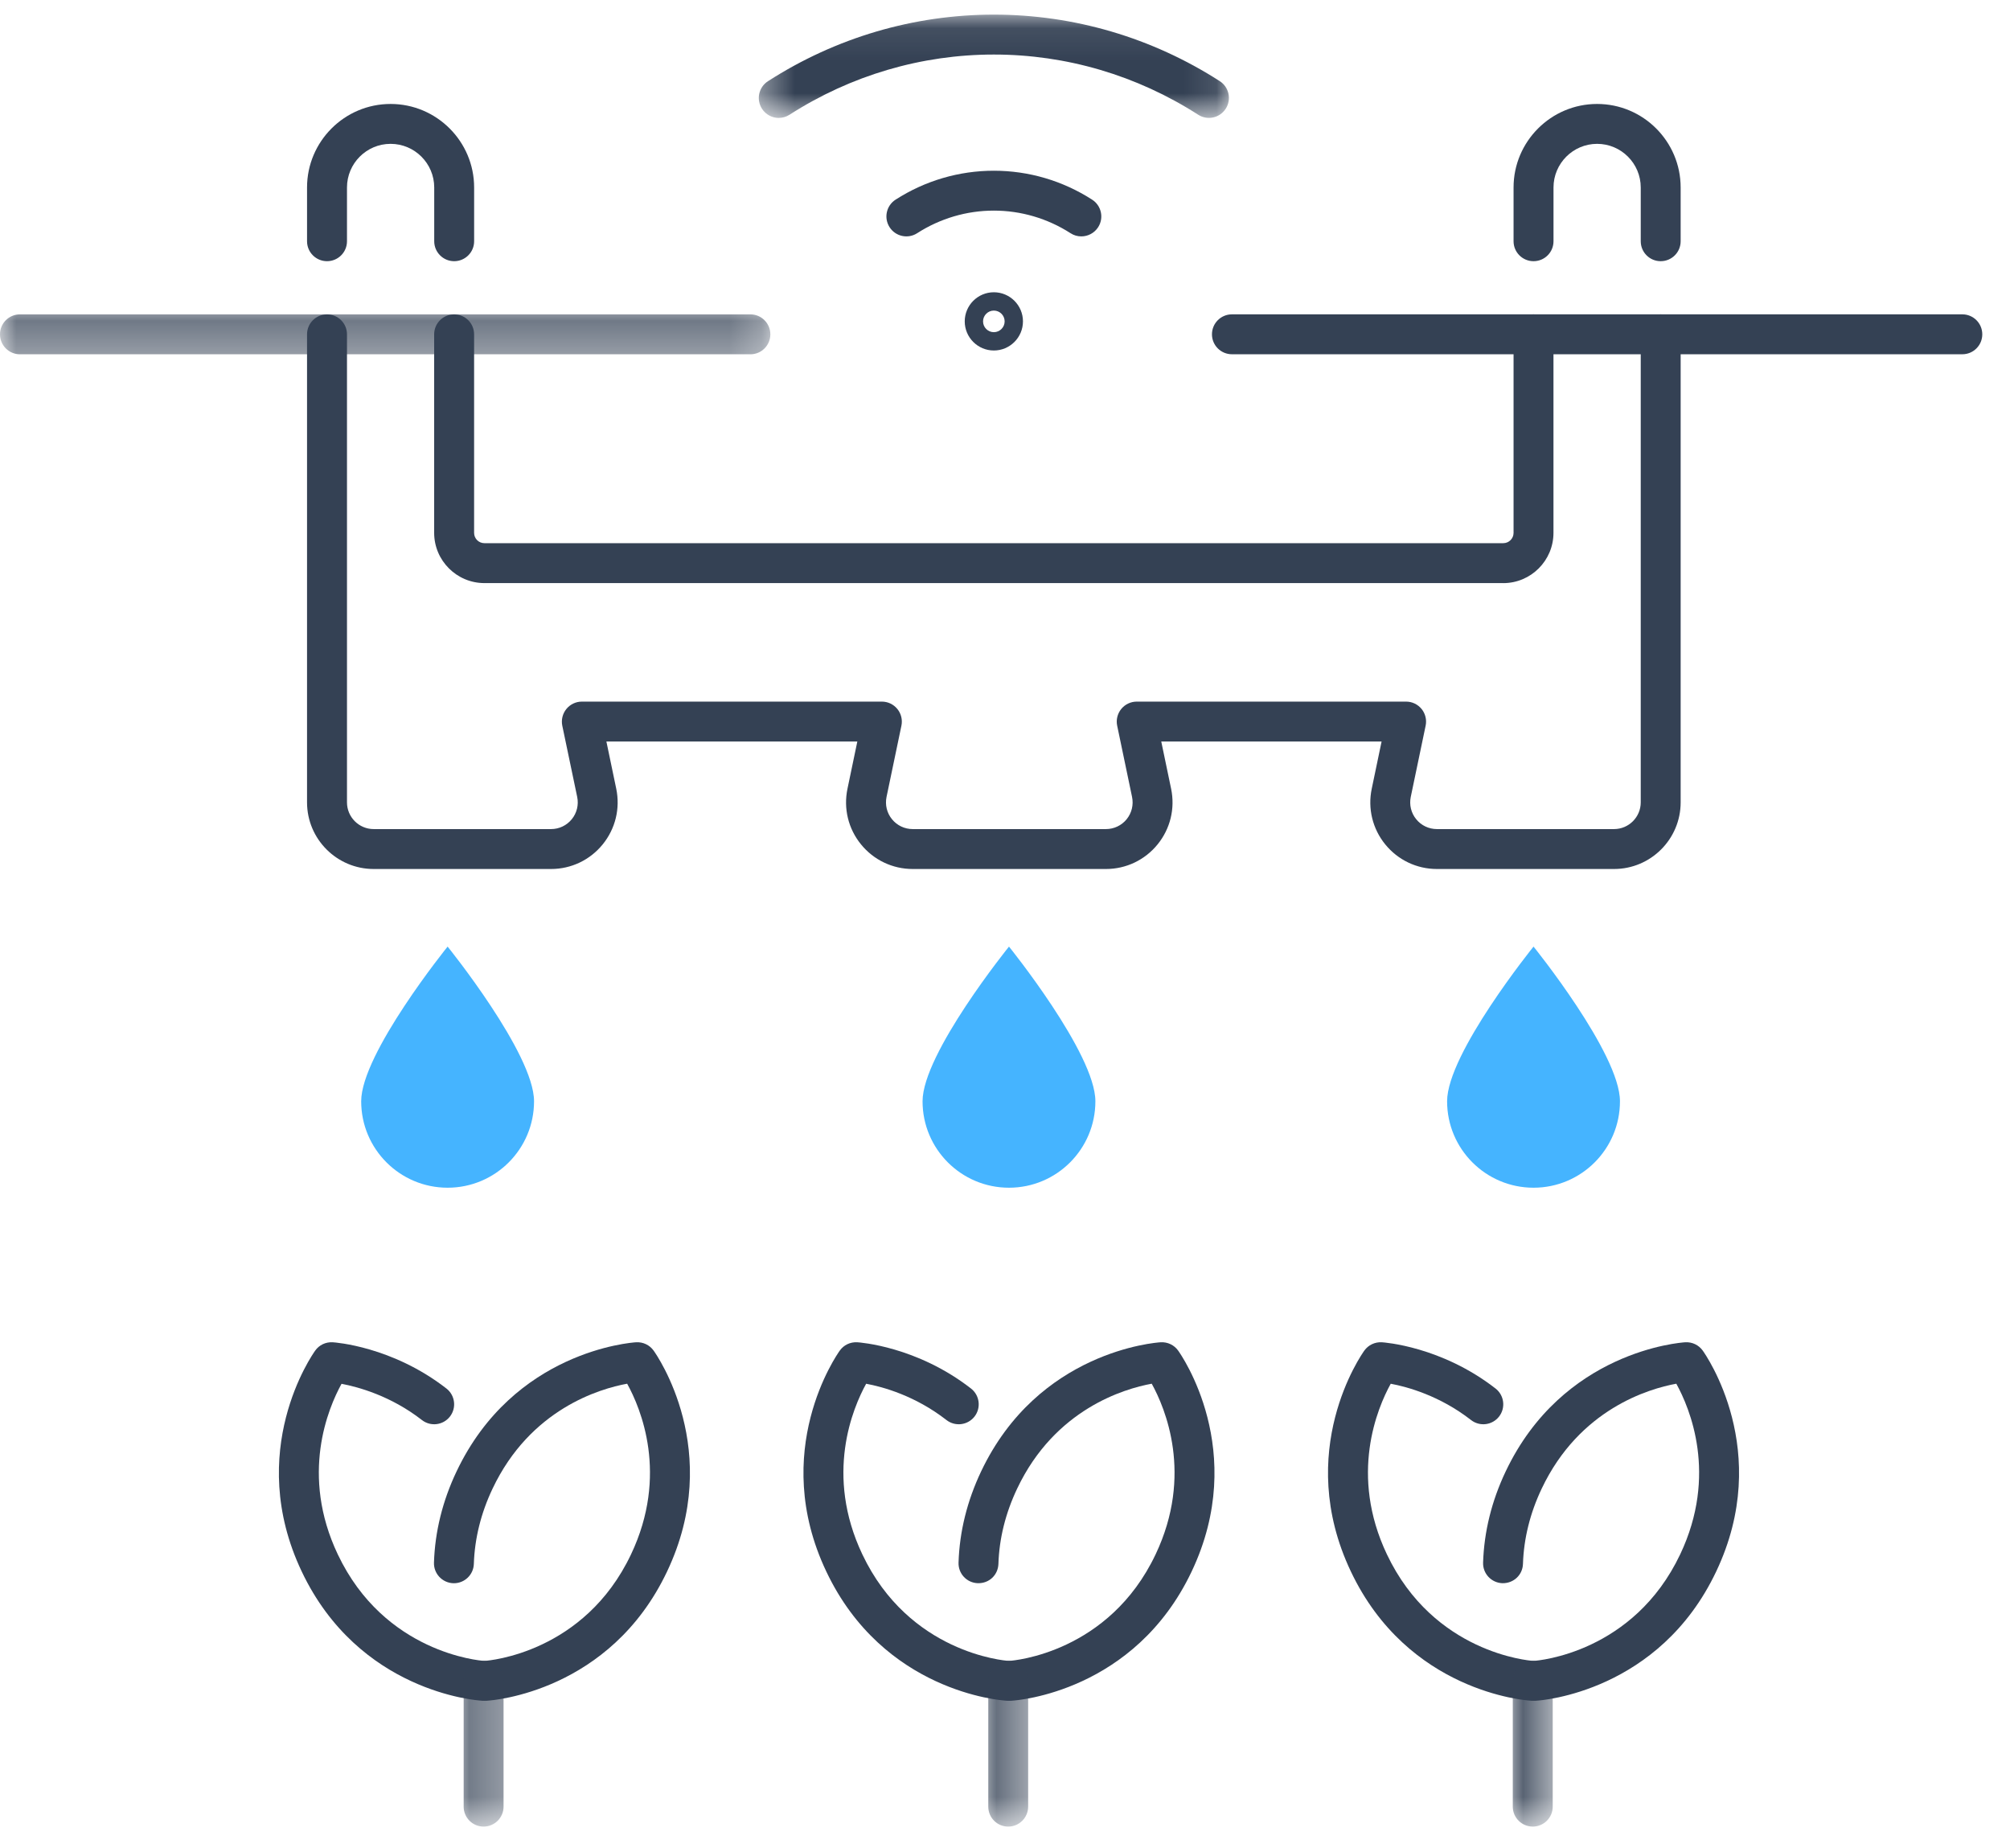 <svg xmlns="http://www.w3.org/2000/svg" xmlns:xlink="http://www.w3.org/1999/xlink" width="62" height="57" viewBox="0 0 62 57">
    <defs>
        <path id="ydszwii81a" d="M0.184 0.303L1.415 0.303 1.415 5.415 0.184 5.415z"/>
        <path id="vamlz9gfbc" d="M0.249 0.303L1.479 0.303 1.479 5.415 0.249 5.415z"/>
        <path id="ip312qy8ie" d="M0.313 0.303L1.544 0.303 1.544 5.415 0.313 5.415z"/>
        <path id="3tfpoy7jvg" d="M0 0.295L23.762 0.295 23.762 1.526 0 1.526z"/>
        <path id="p5hths3sci" d="M0.392 0.077L14.893 0.077 14.893 3.262 0.392 3.262z"/>
    </defs>
    <g fill="none" fill-rule="evenodd">
        <g>
            <g>
                <g>
                    <path fill="#45B4FF" d="M49.969 33.962c0-1.472-2.666-4.77-2.666-4.77s-2.666 3.298-2.666 4.77c0 1.473 1.194 2.666 2.666 2.666s2.666-1.193 2.666-2.666" transform="translate(-1157 -1400) translate(1142 1382) translate(15 18)"/>
                    <path fill="#344154" d="M47.36 52.449c-.323 0-.594-.252-.614-.578-.02-.339.236-.63.574-.652.13-.009 3.065-.247 4.507-3.285 1.165-2.455.296-4.509-.12-5.262-.844.154-2.986.78-4.152 3.235-.358.754-.552 1.535-.578 2.322-.01.339-.287.602-.634.595-.34-.011-.607-.295-.596-.635.031-.957.265-1.902.696-2.81 1.762-3.712 5.388-3.976 5.541-3.985.213-.012.414.084.537.255.09.125 2.18 3.1.417 6.813-1.761 3.713-5.387 3.976-5.54 3.985l-.038.002" transform="translate(-1157 -1400) translate(1142 1382) translate(15 18)"/>
                    <path fill="#344154" d="M47.247 52.449c-.012 0-.025 0-.039-.002-.153-.009-3.778-.272-5.54-3.985-1.763-3.712.327-6.688.417-6.813.124-.171.325-.266.537-.255.074.005 1.837.126 3.51 1.427.268.209.316.596.108.864-.209.268-.595.317-.864.108-.966-.752-1.965-1.024-2.478-1.12-.415.753-1.283 2.807-.118 5.261 1.443 3.04 4.382 3.277 4.506 3.285.339.023.595.316.573.654-.02.326-.29.576-.612.576" transform="translate(-1157 -1400) translate(1142 1382) translate(15 18)"/>
                    <g transform="translate(-1157 -1400) translate(1142 1382) translate(15 18) translate(46.479 50.915)">
                        <mask id="xaropkl31b" fill="#fff">
                            <use xlink:href="#ydszwii81a"/>
                        </mask>
                        <path fill="#344154" d="M.8 5.415c-.34 0-.616-.275-.616-.615V.919C.184.579.46.303.8.303c.34 0 .616.276.616.616v3.88c0 .34-.275.616-.616.616" mask="url(#xaropkl31b)"/>
                    </g>
                    <path fill="#344154" d="M31.179 52.449c-.323 0-.594-.252-.614-.578-.02-.339.236-.63.575-.652.13-.009 3.065-.247 4.506-3.285 1.165-2.454.296-4.509-.12-5.262-.844.154-2.986.78-4.151 3.235-.358.754-.553 1.535-.578 2.322-.012.34-.283.604-.636.595-.34-.011-.606-.295-.594-.635.03-.957.265-1.902.695-2.81 1.762-3.712 5.388-3.976 5.541-3.985.213-.012.414.084.537.255.09.125 2.18 3.1.418 6.813-1.762 3.713-5.388 3.976-5.541 3.985l-.038.002" transform="translate(-1157 -1400) translate(1142 1382) translate(15 18)"/>
                    <path fill="#344154" d="M31.066 52.449c-.012 0-.025 0-.038-.002-.154-.009-3.78-.272-5.541-3.985-1.762-3.712.328-6.688.418-6.813.123-.171.321-.266.537-.255.074.005 1.837.126 3.51 1.427.268.209.316.596.108.864-.21.268-.596.317-.865.108-.966-.752-1.964-1.024-2.478-1.12-.415.753-1.282 2.807-.118 5.261 1.442 3.04 4.382 3.277 4.506 3.285.339.023.596.316.574.654-.021.326-.29.576-.613.576" transform="translate(-1157 -1400) translate(1142 1382) translate(15 18)"/>
                    <g transform="translate(-1157 -1400) translate(1142 1382) translate(15 18) translate(30.234 50.915)">
                        <mask id="c66kze2hwd" fill="#fff">
                            <use xlink:href="#vamlz9gfbc"/>
                        </mask>
                        <path fill="#344154" d="M.864 5.415C.524 5.415.25 5.14.25 4.8V.919c0-.34.275-.616.615-.616.34 0 .615.276.615.616v3.88c0 .34-.275.616-.615.616" mask="url(#c66kze2hwd)"/>
                    </g>
                    <path fill="#344154" d="M14.998 52.449c-.323 0-.594-.252-.613-.578-.021-.339.236-.63.574-.652.13-.009 3.065-.247 4.506-3.285 1.165-2.455.297-4.509-.12-5.262-.844.154-2.986.78-4.151 3.235-.358.754-.552 1.535-.578 2.322-.01.333-.284.596-.614.596h-.02c-.34-.012-.607-.296-.596-.636.031-.957.265-1.902.696-2.81 1.762-3.712 5.387-3.976 5.54-3.985.214-.012.415.084.538.255.09.125 2.18 3.1.417 6.813-1.761 3.713-5.387 3.976-5.54 3.985l-.04.002" transform="translate(-1157 -1400) translate(1142 1382) translate(15 18)"/>
                    <path fill="#344154" d="M14.886 52.449c-.013 0-.026 0-.038-.002-.154-.009-3.78-.272-5.542-3.985-1.761-3.712.328-6.688.418-6.813.123-.171.321-.266.537-.255.074.005 1.837.126 3.51 1.427.268.209.316.596.108.864-.209.268-.595.317-.864.108-.957-.745-1.962-1.02-2.48-1.118-.415.754-1.28 2.807-.116 5.26 1.442 3.04 4.382 3.276 4.506 3.284.338.023.595.316.573.654-.02.326-.29.576-.612.576" transform="translate(-1157 -1400) translate(1142 1382) translate(15 18)"/>
                    <g transform="translate(-1157 -1400) translate(1142 1382) translate(15 18) translate(13.989 50.915)">
                        <mask id="dub0ix3tnf" fill="#fff">
                            <use xlink:href="#ip312qy8ie"/>
                        </mask>
                        <path fill="#344154" d="M.928 5.415c-.34 0-.615-.275-.615-.615V.919c0-.34.275-.616.615-.616.34 0 .616.276.616.616v3.88c0 .34-.276.616-.616.616" mask="url(#dub0ix3tnf)"/>
                    </g>
                    <path fill="#45B4FF" d="M33.788 33.962c0-1.472-2.665-4.77-2.665-4.77s-2.666 3.298-2.666 4.77c0 1.473 1.193 2.666 2.666 2.666 1.472 0 2.665-1.193 2.665-2.666M16.473 33.962c0-1.472-2.666-4.77-2.666-4.77s-2.666 3.298-2.666 4.77c0 1.473 1.194 2.666 2.666 2.666s2.666-1.193 2.666-2.666" transform="translate(-1157 -1400) translate(1142 1382) translate(15 18)"/>
                    <g transform="translate(-1157 -1400) translate(1142 1382) translate(15 18) translate(0 9.4)">
                        <mask id="6h9hmwm5ah" fill="#fff">
                            <use xlink:href="#3tfpoy7jvg"/>
                        </mask>
                        <path fill="#344154" d="M23.147 1.526H.615C.275 1.526 0 1.25 0 .91 0 .57.275.295.615.295h22.532c.34 0 .615.276.615.616 0 .34-.275.615-.615.615" mask="url(#6h9hmwm5ah)"/>
                    </g>
                    <path fill="#344154" d="M60.53 10.925H38c-.34 0-.616-.275-.616-.615 0-.34.275-.616.616-.616H60.53c.34 0 .615.276.615.616 0 .34-.275.615-.615.615M14.01 8.055c-.34 0-.616-.275-.616-.615V5.782c0-.742-.604-1.346-1.346-1.346-.742 0-1.345.604-1.345 1.346V7.44c0 .34-.276.615-.616.615-.34 0-.616-.275-.616-.615V5.782c0-1.42 1.156-2.576 2.577-2.576 1.42 0 2.577 1.155 2.577 2.576V7.44c0 .34-.276.615-.616.615M51.225 8.055c-.34 0-.615-.275-.615-.615V5.782c0-.742-.604-1.346-1.346-1.346-.741 0-1.345.604-1.345 1.346V7.44c0 .34-.275.615-.616.615-.34 0-.616-.275-.616-.615V5.782c0-1.42 1.157-2.576 2.577-2.576 1.421 0 2.577 1.155 2.577 2.576V7.44c0 .34-.276.615-.616.615" transform="translate(-1157 -1400) translate(1142 1382) translate(15 18)"/>
                    <path fill="#344154" d="M46.37 17.982H14.942c-.854 0-1.55-.695-1.55-1.549V10.31c0-.34.276-.615.616-.615.34 0 .616.275.616.615v6.123c0 .176.143.318.318.318h31.426c.176 0 .319-.142.319-.318V10.31c0-.34.275-.615.615-.615.34 0 .616.275.616.615v6.123c0 .854-.695 1.55-1.55 1.55" transform="translate(-1157 -1400) translate(1142 1382) translate(15 18)"/>
                    <g transform="translate(-1157 -1400) translate(1142 1382) translate(15 18) translate(23.014 .375)">
                        <mask id="qh7ydiqbhj" fill="#fff">
                            <use xlink:href="#p5hths3sci"/>
                        </mask>
                        <path fill="#344154" d="M1.008 3.262c-.202 0-.4-.1-.518-.283-.184-.286-.101-.667.185-.85C2.763.786 5.172.076 7.643.076c2.47 0 4.88.71 6.967 2.051.286.184.369.565.185.85-.184.287-.565.37-.85.186-1.89-1.214-4.069-1.856-6.302-1.856-2.234 0-4.413.642-6.303 1.856-.102.066-.218.098-.332.098" mask="url(#qh7ydiqbhj)"/>
                    </g>
                    <path fill="#344154" d="M33.354 7.29c-.114 0-.23-.031-.332-.098-.71-.456-1.528-.697-2.366-.697-.838 0-1.656.241-2.366.697-.285.184-.666.101-.85-.185-.184-.286-.101-.667.185-.85.908-.584 1.957-.892 3.031-.892 1.075 0 2.123.308 3.031.892.286.183.37.564.186.85-.118.183-.317.283-.519.283M30.656 9.578c-.183 0-.333.15-.333.333 0 .184.15.333.333.333.184 0 .333-.15.333-.333 0-.183-.149-.333-.333-.333m0 1.231c-.495 0-.898-.403-.898-.898s.403-.898.898-.898.898.403.898.898-.403.898-.898.898" transform="translate(-1157 -1400) translate(1142 1382) translate(15 18)"/>
                    <path fill="#344154" d="M49.786 26.799h-5.463c-.622 0-1.202-.277-1.595-.76-.391-.481-.543-1.106-.416-1.714l.304-1.457H35.82l.304 1.457c.127.608-.025 1.233-.417 1.715-.391.482-.972.759-1.593.759h-5.961c-.622 0-1.203-.277-1.595-.76-.392-.481-.544-1.106-.417-1.714l.304-1.457h-7.74l.304 1.457c.126.608-.026 1.233-.418 1.715-.391.482-.972.759-1.593.759h-5.472c-1.133 0-2.055-.922-2.055-2.055V10.31c0-.34.276-.615.616-.615.34 0 .616.275.616.615v14.434c0 .454.369.824.823.824h5.472c.249 0 .482-.111.639-.304.157-.193.218-.444.167-.688l-.46-2.197c-.037-.181.009-.37.126-.514.117-.144.292-.228.477-.228h9.255c.186 0 .361.084.478.228.117.144.163.333.125.514l-.459 2.197c-.05.244.01.495.168.688.156.193.39.304.639.304h5.96c.25 0 .483-.111.64-.304.156-.193.217-.444.166-.688l-.459-2.197c-.038-.181.009-.37.125-.514.117-.144.293-.228.478-.228h8.31c.185 0 .36.084.478.228.116.144.162.333.124.514l-.459 2.197c-.05.244.01.495.168.688.156.193.39.304.639.304h5.463c.455 0 .824-.37.824-.824V10.31c0-.34.276-.615.615-.615.34 0 .616.275.616.615v14.434c0 1.133-.921 2.055-2.055 2.055" transform="translate(-1157 -1400) translate(1142 1382) translate(15 18)"/>
                </g>
            </g>
        </g>
    </g>
</svg>
